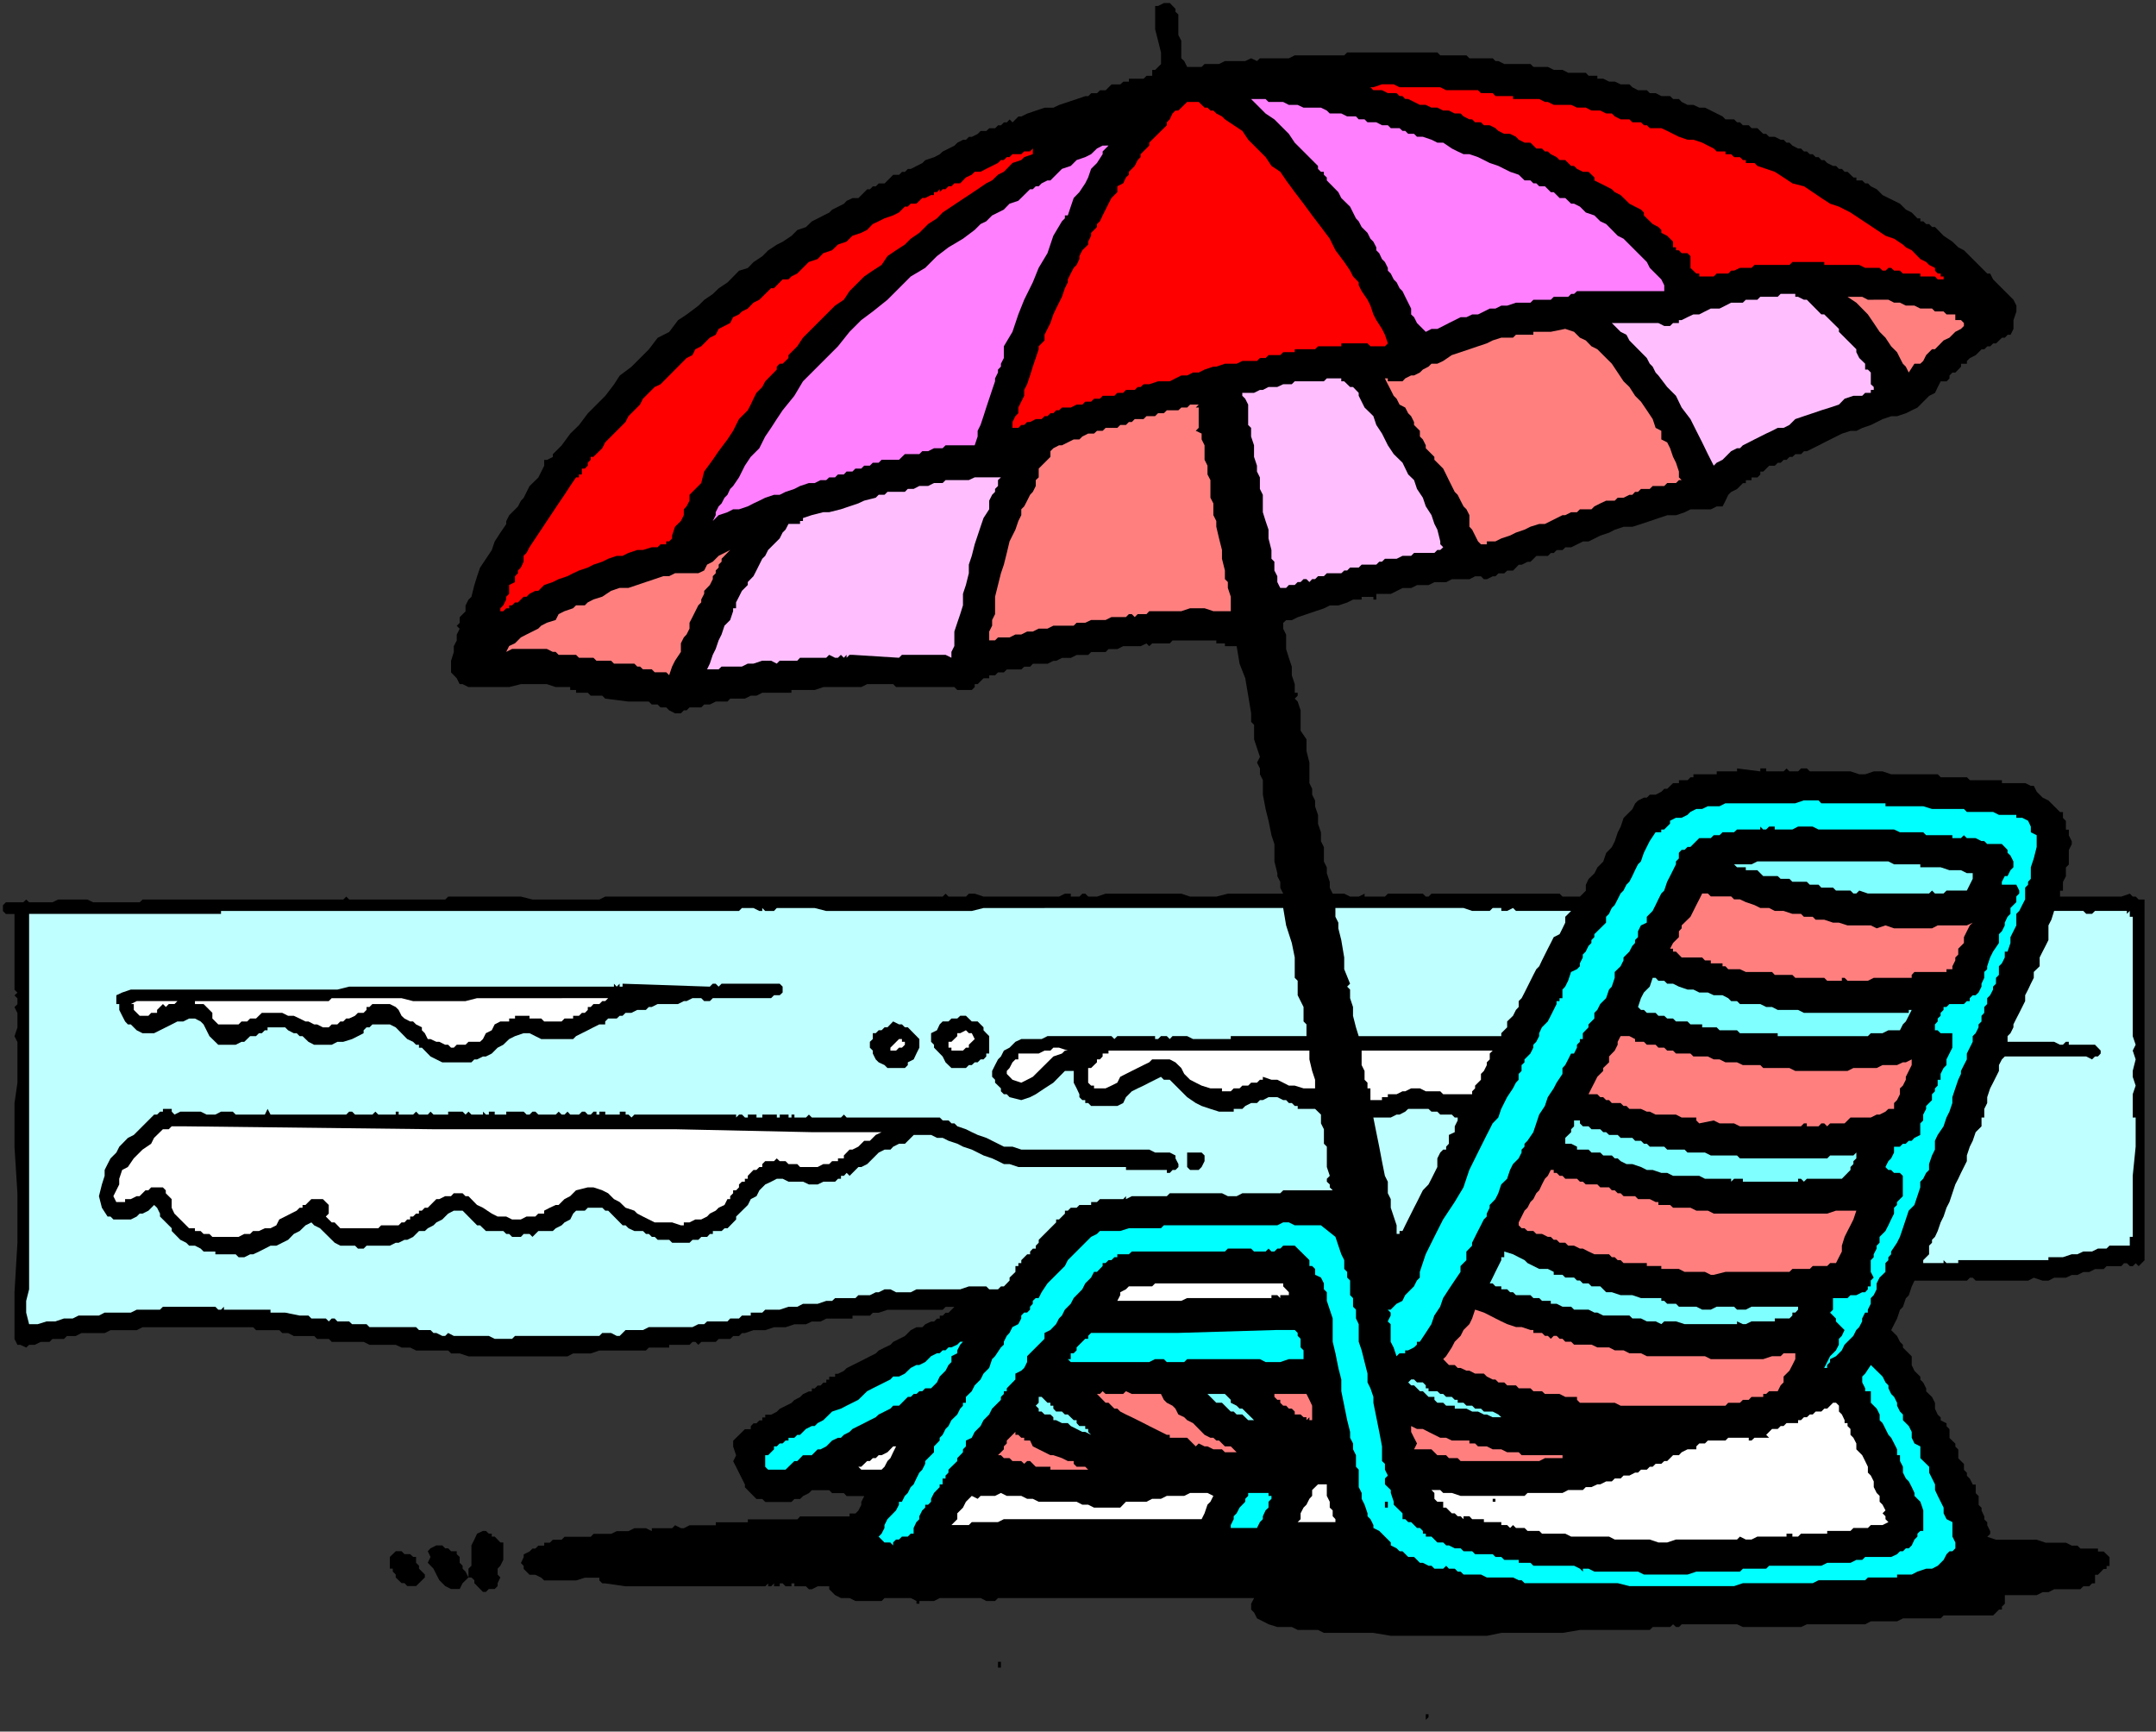 <?xml version="1.0" encoding="UTF-8" standalone="no"?>
<svg
   xmlns:ooo="http://xml.openoffice.org/svg/export"
   xmlns:dc="http://purl.org/dc/elements/1.1/"
   xmlns:cc="http://creativecommons.org/ns#"
   xmlns:rdf="http://www.w3.org/1999/02/22-rdf-syntax-ns#"
   xmlns:svg="http://www.w3.org/2000/svg"
   xmlns="http://www.w3.org/2000/svg"
   xmlns:sodipodi="http://sodipodi.sourceforge.net/DTD/sodipodi-0.dtd"
   xmlns:inkscape="http://www.inkscape.org/namespaces/inkscape"
   version="1.2"
   width="117.63mm"
   height="94.46mm"
   viewBox="0 0 11763 9446"
   preserveAspectRatio="xMidYMid"
   xml:space="preserve"
   id="svg186"
   sodipodi:docname="genbeach.svg"
   style="fill-rule:evenodd;stroke-width:28.222;stroke-linejoin:round"
   inkscape:version="0.92.5 (2060ec1f9f, 2020-04-08)"><rect x="0" y="0" width="11763" height="9446" fill="#333333" stroke="none"/><sodipodi:namedview
   pagecolor="#ffffff"
   bordercolor="#666666"
   borderopacity="1"
   objecttolerance="10"
   gridtolerance="10"
   guidetolerance="10"
   inkscape:pageopacity="0"
   inkscape:pageshadow="2"
   inkscape:window-width="664"
   inkscape:window-height="487"
   id="namedview188"
   showgrid="false"
   inkscape:zoom="0.2102413"
   inkscape:cx="222.31181"
   inkscape:cy="178.50708"
   inkscape:window-x="0"
   inkscape:window-y="0"
   inkscape:window-maximized="0"
   inkscape:current-layer="svg186" />
 <defs
   class="ClipPathGroup"
   id="defs8">
  <clipPath
   id="presentation_clip_path"
   clipPathUnits="userSpaceOnUse">
   <rect
   x="0"
   y="0"
   width="21000"
   height="29700"
   id="rect2" />
  </clipPath>
  <clipPath
   id="presentation_clip_path_shrink"
   clipPathUnits="userSpaceOnUse">
   <rect
   x="21"
   y="29"
   width="20958"
   height="29641"
   id="rect5" />
  </clipPath>
 </defs>
 <defs
   class="TextShapeIndex"
   id="defs12">
  <g
   ooo:slide="id1"
   ooo:id-list="id3"
   id="g10" />
 </defs>
 <defs
   class="EmbeddedBulletChars"
   id="defs44">
  <g
   id="bullet-char-template-57356"
   transform="matrix(4.8828125e-4,0,0,-4.8828125e-4,0,0)">
   <path
   d="M 580,1141 1163,571 580,0 -4,571 Z"
   id="path14"
   inkscape:connector-curvature="0" />
  </g>
  <g
   id="bullet-char-template-57354"
   transform="matrix(4.8828125e-4,0,0,-4.8828125e-4,0,0)">
   <path
   d="M 8,1128 H 1137 V 0 H 8 Z"
   id="path17"
   inkscape:connector-curvature="0" />
  </g>
  <g
   id="bullet-char-template-10146"
   transform="matrix(4.8828125e-4,0,0,-4.8828125e-4,0,0)">
   <path
   d="M 174,0 602,739 174,1481 1456,739 Z M 1358,739 309,1346 659,739 Z"
   id="path20"
   inkscape:connector-curvature="0" />
  </g>
  <g
   id="bullet-char-template-10132"
   transform="matrix(4.8828125e-4,0,0,-4.8828125e-4,0,0)">
   <path
   d="M 2015,739 1276,0 H 717 l 543,543 H 174 v 393 h 1086 l -543,545 h 557 z"
   id="path23"
   inkscape:connector-curvature="0" />
  </g>
  <g
   id="bullet-char-template-10007"
   transform="matrix(4.8828125e-4,0,0,-4.8828125e-4,0,0)">
   <path
   d="m 0,-2 c -7,16 -16,29 -25,39 l 381,530 c -94,256 -141,385 -141,387 0,25 13,38 40,38 9,0 21,-2 34,-5 21,4 42,12 65,25 l 27,-13 111,-251 280,301 64,-25 24,25 c 21,-10 41,-24 62,-43 C 886,937 835,863 770,784 769,783 710,716 594,584 L 774,223 c 0,-27 -21,-55 -63,-84 l 16,-20 C 717,90 699,76 672,76 641,76 570,178 457,381 L 164,-76 c -22,-34 -53,-51 -92,-51 -42,0 -63,17 -64,51 -7,9 -10,24 -10,44 0,9 1,19 2,30 z"
   id="path26"
   inkscape:connector-curvature="0" />
  </g>
  <g
   id="bullet-char-template-10004"
   transform="matrix(4.8828125e-4,0,0,-4.8828125e-4,0,0)">
   <path
   d="M 285,-33 C 182,-33 111,30 74,156 52,228 41,333 41,471 c 0,78 14,145 41,201 34,71 87,106 158,106 53,0 88,-31 106,-94 l 23,-176 c 8,-64 28,-97 59,-98 l 735,706 c 11,11 33,17 66,17 42,0 63,-15 63,-46 V 965 c 0,-36 -10,-64 -30,-84 L 442,47 C 390,-6 338,-33 285,-33 Z"
   id="path29"
   inkscape:connector-curvature="0" />
  </g>
  <g
   id="bullet-char-template-9679"
   transform="matrix(4.8828125e-4,0,0,-4.8828125e-4,0,0)">
   <path
   d="M 813,0 C 632,0 489,54 383,161 276,268 223,411 223,592 c 0,181 53,324 160,431 106,107 249,161 430,161 179,0 323,-54 432,-161 108,-107 162,-251 162,-431 0,-180 -54,-324 -162,-431 C 1136,54 992,0 813,0 Z"
   id="path32"
   inkscape:connector-curvature="0" />
  </g>
  <g
   id="bullet-char-template-8226"
   transform="matrix(4.8828125e-4,0,0,-4.8828125e-4,0,0)">
   <path
   d="m 346,457 c -73,0 -137,26 -191,78 -54,51 -81,114 -81,188 0,73 27,136 81,188 54,52 118,78 191,78 73,0 134,-26 185,-79 51,-51 77,-114 77,-187 0,-75 -25,-137 -76,-188 -50,-52 -112,-78 -186,-78 z"
   id="path35"
   inkscape:connector-curvature="0" />
  </g>
  <g
   id="bullet-char-template-8211"
   transform="matrix(4.8828125e-4,0,0,-4.8828125e-4,0,0)">
   <path
   d="M -4,459 H 1135 V 606 H -4 Z"
   id="path38"
   inkscape:connector-curvature="0" />
  </g>
  <g
   id="bullet-char-template-61548"
   transform="matrix(4.8828125e-4,0,0,-4.8828125e-4,0,0)">
   <path
   d="m 173,740 c 0,163 58,303 173,419 116,115 255,173 419,173 163,0 302,-58 418,-173 116,-116 174,-256 174,-419 0,-163 -58,-303 -174,-418 C 1067,206 928,148 765,148 601,148 462,206 346,322 231,437 173,577 173,740 Z"
   id="path41"
   inkscape:connector-curvature="0" />
  </g>
 </defs>
 <g
   id="g49"
   transform="translate(-4618,-10127)">
  <g
   id="id2"
   class="Master_Slide">
   <g
   id="bg-id2"
   class="Background" />
   <g
   id="bo-id2"
   class="BackgroundObjects" />
  </g>
 </g>
 <g
   class="SlideGroup"
   id="g184"
   transform="translate(-4618,-10127)">
  <g
   id="g182">
   <g
   id="container-id1">
    <g
   id="id1"
   class="Slide"
   clip-path="url(#presentation_clip_path)">
     <g
   class="Page"
   id="g178">
      <g
   class="Graphic"
   id="g176">
       <g
   id="id3">
        <rect
   class="BoundingBox"
   x="4618"
   y="10127"
   width="11763"
   height="9446"
   id="rect51"
   style="fill:none;stroke:none" />
        <path
   d="m 11047,10206 v 112 l 16,31 v 96 l 16,15 16,32 h 79 l 16,-16 h 79 l 32,-16 h 111 l 32,-15 32,15 16,-15 h 158 l 32,-16 h 270 l 16,-16 h 492 l 16,16 h 143 l 16,16 h 127 l 15,15 h 16 l 32,16 h 143 l 16,16 h 79 l 32,16 h 48 l 31,16 h 96 l 15,16 h 48 v 16 h 32 l 32,16 h 31 l 32,15 h 48 l 16,16 31,16 h 48 l 16,16 h 32 l 31,16 h 48 l 16,16 h 32 l 15,16 32,16 h 32 l 32,15 h 31 l 32,16 32,16 32,16 16,16 h 47 l 16,16 h 16 l 16,16 h 32 l 15,16 h 32 l 32,31 h 16 l 16,16 h 31 l 32,16 h 16 l 16,16 h 16 l 16,16 31,16 h 16 l 16,16 h 16 l 16,15 h 16 l 16,16 h 16 l 15,16 h 16 l 16,16 32,16 h 16 l 16,16 h 16 l 15,16 h 16 l 32,31 h 16 v 16 h 32 l 16,16 h 15 l 16,16 32,16 32,32 32,16 31,15 32,16 32,32 32,16 31,32 h 16 v 16 h 16 l 16,15 h 16 l 16,16 h 16 l 47,48 48,32 32,31 31,16 127,127 h 16 l 16,32 111,111 16,32 v 32 l -16,47 v 48 l -16,32 h -16 l -15,16 h -16 l -32,31 h -16 l -16,16 h -16 l -16,16 h -15 l -32,32 -32,16 -16,16 v 15 h -32 v 16 l -31,32 h -16 l -16,16 v 16 l -16,16 h -32 l -16,31 -15,32 -32,16 -64,64 -31,15 -32,16 -48,16 h -32 l -47,16 -32,16 -32,16 -47,16 -32,16 h -32 l -47,15 -32,16 -32,16 -32,16 -31,16 -32,16 -32,16 h -16 l -16,16 h -31 l -16,15 h -16 l -16,16 h -16 l -16,16 h -16 l -16,16 h -31 l -32,32 h -16 v 16 l -16,16 h -32 v 15 h -31 v 16 h -16 l -32,32 -32,16 -16,16 -15,32 -16,31 h -32 l -32,16 h -111 l -32,16 -47,16 h -48 l -48,16 -47,16 -48,16 -47,15 h -48 l -48,16 -31,16 -48,16 -32,16 -32,16 h -31 l -32,16 -32,16 h -32 l -15,15 h -32 l -16,16 h -16 l -16,16 h -63 l -32,32 h -16 l -32,16 h -16 l -31,32 h -32 l -16,15 h -32 l -16,16 h -15 l -32,16 h -16 l -16,-16 h -32 l -31,16 h -96 l -31,16 h -64 l -32,16 h -63 l -32,16 h -47 l -32,16 -32,16 h -79 v 31 h -16 v -15 h -64 v 15 h -47 l -32,16 -48,16 h -47 l -32,16 -48,16 -47,16 -48,16 -32,16 h -31 l -16,15 v 32 l 16,32 v 79 l 15,48 16,48 v 47 l 16,48 v 47 h 16 v 16 l -16,16 16,16 16,48 v 111 l 32,47 v 64 l 16,63 v 112 l 15,31 v 32 l 16,32 v 32 l 16,47 v 48 l 16,47 v 48 l 16,32 v 79 l 16,32 v 32 l 16,47 v 32 l 16,32 h 63 l 32,16 h 47 l 32,-16 v 16 h 111 l 16,-16 h 191 l 16,16 h 15 l 16,-16 h 699 l 16,16 h 95 l 32,-32 v -32 l 15,-32 32,-31 16,-32 32,-32 16,-47 31,-32 16,-32 16,-48 16,-31 16,-48 48,-48 15,-31 16,-16 32,-16 h 16 l 16,-16 h 32 l 31,-16 16,-16 h 16 l 32,-31 h 32 v -16 h 47 l 16,-16 h 16 v -16 h 127 v -16 h 111 v -16 l 127,16 v -16 h 32 v 16 h 95 l 16,-16 16,16 h 47 l 16,-16 h 32 l 16,16 h 222 l 48,16 h 32 l 47,-16 h 48 l 47,16 h 254 l 16,16 h 143 l 16,16 h 175 v 16 h 127 l 31,15 h 16 l 16,32 32,32 32,16 63,63 h 16 v 32 l 16,16 v 48 h 16 v 31 l 16,32 v 16 l -16,32 v 79 l -16,16 v 48 l -16,31 v 48 h -16 v 32 h 334 l 47,-16 16,16 h 16 l 16,16 h 32 v 1968 l -32,32 -16,-16 -16,16 h -16 l -16,-16 h -16 l -15,16 h -80 l -16,16 h -47 l -32,16 h -32 l -32,16 h -31 l -32,15 h -64 l -31,16 h -32 l -48,-16 -31,16 h -286 l -16,-16 h -16 l -16,16 h -286 l -15,32 -16,48 -16,16 -16,47 -16,16 -16,48 -16,31 -16,32 32,32 16,32 16,16 v 15 l 48,48 v 48 l 15,31 32,32 v 16 l 16,16 16,32 v 16 l 32,31 16,32 v 32 l 15,32 16,15 v 16 l 32,16 v 16 l 16,16 v 48 l 32,31 v 16 l 16,16 v 48 l 31,31 v 32 l 16,16 v 16 l 16,16 16,32 h 16 v 47 l 16,16 v 48 l 16,16 v 15 l 15,32 v 16 l 16,16 v 16 l 16,32 v 15 l -16,16 48,16 h 222 l 48,16 h 111 l 32,16 h 31 l 16,16 h 96 v 16 h 31 l 32,31 v 48 h -16 v 16 h -16 l -31,32 h -16 v 47 h -16 l -16,16 h -32 l -16,16 h -143 l -31,16 h -32 l -32,16 h -174 v 47 l -16,16 v 16 h -16 l -32,32 h -270 l -16,16 h -206 l -32,16 h -143 l -31,16 h -318 l -32,15 h -317 l -32,-15 h -302 l -15,15 h -16 l -16,-15 -16,15 h -95 l -16,16 h -381 l -95,16 h -334 l -79,16 h -524 l -95,-16 h -270 l -32,-16 h -111 l -32,-16 h -79 l -48,-15 -31,-16 -32,-16 -16,-32 -16,-16 v -32 l 16,-31 h -1397 l -16,16 h -48 l -31,-16 h -223 l -31,16 h -80 v 15 h -16 v 16 -31 l -31,-16 h -143 l -16,16 h -143 l -32,-16 h -47 l -32,-16 -32,-32 v -16 h -63 l -32,16 h -16 l -16,-16 h -63 v -16 h -16 v 16 h -32 l -16,-16 h -16 v 16 h -31 v -16 l -16,16 h -16 v -16 l -16,16 h -762 l -111,-16 h -16 l -16,-16 v -15 h -79 l -48,15 h -174 l -16,-15 -32,-16 h -32 l -32,-32 v -16 l -15,-16 15,-32 v -15 l 32,-16 16,-16 h 16 l 16,-16 h 32 v -16 h 31 l 16,-16 h 48 l 16,-16 h 143 l 15,-16 h 96 l 31,-15 h 64 l 32,-16 h 63 l 32,16 v -16 h 111 l 16,-16 32,16 h 16 l 31,-16 h 143 v -16 h 175 v -16 h 270 l 15,-16 h 270 v -16 h 32 l 16,-16 16,-31 v -16 l 16,-32 h -96 l -15,-16 h -64 l -16,-16 h -95 l -16,16 -32,16 -16,16 h -31 l -16,16 h -143 l -16,-16 h -32 l -63,-64 v -15 l -16,-32 -16,-32 -16,-32 -16,-31 16,-32 -16,-48 v -32 l 64,-63 h 32 v -16 l 15,-16 h 16 l 16,-16 h 16 v -16 h 16 v -15 h 32 l 31,-16 16,-16 32,-16 32,-16 16,-16 31,-16 16,-16 32,-15 h 16 v -16 h 16 l 16,-16 h 16 l 15,-16 h 16 v -16 h 16 v -16 h 32 v -16 h 16 l 32,-16 15,-15 32,-16 32,-16 32,-16 31,-16 32,-16 16,-16 32,-16 32,-15 15,-16 32,-16 32,-16 32,-32 31,-16 h 32 l 16,-16 32,-15 h 16 l 16,-16 h 15 v -16 h 16 l 16,-16 h 16 l 32,-32 h -48 l -16,16 h -301 l -48,16 h -32 l -16,16 h -95 v 16 h -143 l -31,16 h -48 l -32,15 h -63 l -48,16 h -63 l -48,16 h -64 l -47,16 h -16 l -16,16 h -32 l -16,16 h -63 l -16,16 h -79 l -16,16 -16,-16 h -16 l -16,16 h -111 v 15 h -111 l -16,16 h -254 l -47,16 h -96 l -31,16 h -540 l -48,-16 h -47 l -16,-16 h -175 l -32,-16 h -47 l -32,-15 h -143 l -32,-16 h -174 l -16,-16 h -64 l -16,-16 h -111 l -31,-16 h -32 l -16,-16 h -127 l -16,-16 h -603 l -32,16 h -143 l -32,16 h -127 l -31,16 h -48 l -16,16 h -63 l -16,16 h -48 l -32,16 h -31 l -16,15 -32,-15 h -16 l -16,-32 v -254 l 16,-270 v -270 l -16,-254 v -238 l 16,-111 v -223 l -16,-31 16,-48 v -79 l -16,-32 16,-16 v -32 l -16,-16 16,-15 -16,-16 v -413 h -47 l -16,-16 v -32 l 16,-16 h 95 l 16,-15 16,15 h 127 l 31,-15 h 159 l 32,15 h 254 l 16,-15 h 1095 l 16,-16 16,16 h 524 l 16,-16 h 397 l 63,16 h 365 l 32,-16 h 1841 l 16,-16 16,16 h 95 l 16,-16 h 32 l 48,16 h 412 l 32,-16 h 32 v 16 h 47 l 16,-16 h 16 l 16,16 h 48 l 47,-16 h 413 l 48,16 h 143 l 63,-16 h 302 l -16,-32 v -32 l -16,-31 v -16 l -16,-64 v -95 l -16,-48 -16,-79 -16,-64 -15,-79 v -79 l -16,-32 v -32 l -16,-32 16,-31 -16,-48 -16,-48 v -79 l -16,-16 v -47 l -16,-96 -16,-95 -31,-79 -16,-96 h -64 v -15 h -47 v -16 h -239 l -15,16 h -96 l -16,15 -15,-15 -32,15 h -95 l -32,16 h -48 l -16,16 h -79 l -16,16 h -63 l -32,16 h -48 l -32,16 h -15 l -32,16 h -80 l -15,16 h -32 l -16,15 h -79 l -16,16 h -32 l -16,16 h -32 v 16 h -31 l -32,32 h -16 v 16 l -16,16 h -79 l -16,-16 h -318 l -16,-16 h -142 l -32,16 h -207 l -47,16 h -127 v 15 h -159 l -32,16 h -31 l -32,16 h -80 l -15,16 h -64 l -32,16 h -31 l -16,16 h -64 l -16,16 h -15 l -16,16 h -32 l -32,-16 -16,-16 h -31 l -16,-16 h -32 l -16,-16 h -111 l -127,-16 -16,-16 h -63 l -16,-16 h -64 v -15 h -32 v -16 h -79 l -48,-16 h -142 l -64,16 h -222 l -32,-16 h -16 l -16,-32 -31,-32 v -63 l 15,-48 v -32 l 16,-31 v -32 l 16,-32 -16,-16 16,-16 v -31 l 32,-32 v -32 l 16,-32 16,-15 16,-64 15,-48 16,-47 32,-48 32,-48 16,-47 31,-48 32,-47 v -16 l 16,-32 48,-48 16,-31 15,-16 16,-32 16,-32 48,-47 16,-32 16,-32 v -32 h 15 l 32,-16 v -15 l 48,-48 47,-64 48,-47 48,-64 95,-95 48,-63 31,-48 64,-48 95,-95 48,-63 63,-32 48,-64 47,-31 64,-48 32,-32 47,-32 32,-31 48,-32 63,-64 48,-15 31,-32 48,-32 32,-32 47,-31 32,-16 48,-32 32,-32 47,-16 32,-31 32,-16 31,-16 32,-16 16,-16 32,-16 32,-16 15,-16 32,-15 h 32 l 48,-48 h 15 l 16,-16 h 16 l 16,-16 h 32 l 47,-47 h 32 l 16,-16 h 16 l 16,-16 h 16 l 31,-16 32,-16 16,-16 48,-16 31,-16 16,-15 32,-16 32,-16 16,-16 31,-16 h 16 l 16,-16 h 16 l 32,-16 16,-16 h 31 l 16,-15 h 32 l 16,-16 h 16 l 16,-16 h 16 l 15,-16 16,16 32,-32 h 16 l 32,-16 47,-16 48,-16 h 48 l 31,-15 48,-16 48,-16 47,-16 h 16 l 16,-16 h 32 l 16,-16 h 31 l 32,-32 h 48 l 16,-15 h 31 v -16 h 80 l 16,-16 h 31 v -32 h 16 l 32,-32 v -63 l -16,-64 -16,-63 v -127 h 16 l 32,-16 h 32 l 31,32 v 16 z"
   id="path53"
   inkscape:connector-curvature="0"
   style="fill:#000000;stroke:none" />
        <path
   d="m 12603,10619 h 79 l 16,16 h 64 l 15,16 h 96 v 16 h 143 l 31,16 h 16 l 32,16 h 95 l 32,15 h 48 l 31,16 h 48 l 32,16 h 31 l 16,16 32,16 h 48 l 16,16 h 47 l 16,16 h 16 l 16,16 h 63 l 32,15 32,16 32,16 47,16 h 32 l 48,16 31,16 32,16 16,16 h 48 v 15 h 31 l 16,16 h 32 l 16,16 h 16 v 16 h 47 l 16,16 48,16 47,16 48,31 48,32 63,16 48,32 47,32 48,31 48,16 63,32 48,32 47,31 48,32 48,32 47,16 48,32 16,15 32,16 47,48 32,16 16,16 32,16 v 15 l 15,16 h 16 v 16 h 16 v 16 h 16 -48 l -15,-16 h -80 v -16 h -95 l -16,-16 h -32 l -16,-15 h -15 l -16,15 h -16 l -16,-15 h -79 l -32,-16 h -191 v -16 h -174 l -16,16 h -191 l -16,16 h -63 l -32,15 h -16 l -16,16 h -63 l -16,16 h -79 v -16 h -16 l -32,-31 v -64 l -16,-16 h -32 l -15,-16 h -16 v -16 h -16 v -31 l -32,-32 -32,-16 v -16 l -16,-16 -31,-16 -48,-47 v -16 l -16,-16 -32,-16 -31,-16 -48,-47 -32,-16 -16,-16 -31,-16 -32,-16 -32,-16 v -16 l -32,-31 h -31 l -32,-16 -16,-16 h -16 l -32,-32 h -31 l -16,-16 -32,-16 -16,-15 h -16 l -16,-16 h -31 l -32,-32 h -32 l -32,-16 -15,-16 -32,-16 h -32 l -32,-16 -16,-15 -31,-16 h -32 l -16,-16 h -32 l -16,-16 h -15 l -32,-16 -16,-16 h -32 l -32,-16 h -31 l -32,-16 h -32 l -31,-15 h -32 l -32,-16 -32,-16 h -16 l -15,-16 h -16 l -16,-16 h -48 l -32,-16 h -47 l -16,-16 h -16 32 l 47,-16 h 64 l 32,16 h 222 l 32,16 z"
   id="path55"
   inkscape:connector-curvature="0"
   style="fill:#ff0000;stroke:none" />
        <path
   d="m 11857,10730 16,16 h 63 l 32,16 h 48 l 15,16 h 32 l 16,16 h 48 l 31,16 h 32 l 16,16 h 48 l 16,15 h 15 l 16,16 h 32 l 16,16 h 32 l 47,16 32,16 h 32 l 47,32 32,16 32,15 h 32 l 47,16 32,16 32,16 47,16 32,16 32,16 47,16 32,31 h 32 l 16,16 h 16 l 16,16 h 31 l 32,32 h 16 l 32,32 h 31 l 32,31 h 16 l 32,16 32,32 47,16 32,32 32,15 63,64 32,16 127,127 16,32 63,63 16,32 v 32 h -476 l -16,15 h -16 l -16,16 h -79 l -16,16 h -95 l -16,16 h -79 l -48,16 h -32 l -32,16 h -31 l -32,16 -32,16 h -32 l -31,15 h -32 l -32,16 -32,16 -31,16 -32,16 h -32 l -31,16 -48,-48 -16,-32 -16,-15 v -32 l -16,-32 -16,-32 -15,-31 -16,-16 -16,-32 -16,-16 -16,-32 -16,-16 v -15 l -16,-32 -16,-16 -15,-32 -16,-16 v -16 l -16,-31 -16,-16 -16,-32 -32,-32 -16,-31 -15,-16 -16,-32 -16,-32 -48,-47 -16,-32 -63,-64 v -16 l -16,-15 v -16 h -16 l -16,-16 v -16 l -127,-127 -32,-48 -79,-79 -48,-32 -79,-79 h 79 l 16,16 h 80 l 31,16 h 48 l 32,15 h 95 z"
   id="path57"
   inkscape:connector-curvature="0"
   style="fill:#ff7fff;stroke:none" />
        <path
   d="m 11635,11111 47,64 48,63 47,64 48,63 48,64 31,63 48,64 32,47 16,32 31,32 v 16 l 16,32 32,47 16,32 16,48 16,31 31,48 16,32 16,47 -16,16 h -79 l -16,-16 h -143 v 16 h -127 l -16,16 h -111 v 16 h -63 l -16,16 h -64 l -16,16 h -31 l -16,16 h -80 l -31,15 h -64 l -47,16 h -16 l -48,16 -32,16 h -31 l -32,16 h -32 l -32,16 -31,16 h -64 l -48,16 h -31 l -16,15 h -16 l -16,16 h -48 l -15,16 h -32 l -16,16 h -64 l -15,16 h -32 l -16,16 h -32 l -16,16 h -31 l -32,16 h -48 l -16,15 h -16 l -15,16 h -16 l -16,16 h -16 l -16,16 h -32 l -31,16 h -16 l -16,16 h -16 l -16,16 h -32 v -32 l 16,-32 16,-16 v -31 l 16,-32 16,-32 v -32 l 16,-31 16,-48 15,-48 16,-47 16,-48 v -16 l 32,-32 v -31 l 16,-32 16,-32 16,-47 15,-32 16,-32 16,-32 16,-47 16,-32 v -16 l 16,-32 16,-31 16,-16 15,-32 v -16 l 16,-32 32,-31 v -16 l 16,-32 v -16 l 32,-32 v -16 l 16,-15 15,-32 16,-32 16,-32 16,-31 32,-32 v -32 l 32,-16 15,-32 16,-15 v -16 l 32,-32 16,-32 16,-16 v -16 l 47,-47 v -16 l 96,-95 v -16 l 16,-16 15,-32 16,-16 h 16 l 48,-47 h 63 l 32,31 h 16 l 16,16 h 16 l 16,16 31,16 16,16 48,32 47,31 32,48 95,95 32,48 48,32 z"
   id="path59"
   inkscape:connector-curvature="0"
   style="fill:#ff0000;stroke:none" />
        <path
   d="m 10666,10921 -32,32 v 15 l -31,48 -32,32 -16,47 -16,32 -32,48 -31,32 -16,47 -16,48 h -16 v 16 l -16,16 -47,79 -32,95 -48,80 -32,79 -47,95 -32,80 -32,95 -47,79 v 64 l -16,31 v 16 l -16,16 v 16 l -16,32 v 16 l -16,47 -16,48 -16,48 -15,47 -16,48 -16,32 v 31 l -16,48 h -159 l -16,16 h -47 l -32,16 h -32 l -16,16 h -79 l -32,31 h -95 l -16,16 h -32 l -16,16 h -31 l -16,16 h -32 l -16,16 h -32 l -15,16 h -32 l -16,16 h -32 l -16,15 h -31 l -32,16 h -32 l -48,16 -31,16 -48,16 -32,16 h -31 l -48,16 -32,16 -32,15 -31,16 -48,16 h -32 l -31,16 -48,16 -32,32 16,-32 v -16 l 16,-32 16,-16 16,-31 16,-16 15,-32 16,-16 32,-47 32,-64 32,-48 47,-47 32,-64 32,-47 31,-48 32,-48 64,-79 47,-79 191,-191 63,-79 64,-64 63,-47 80,-64 127,-127 79,-47 64,-64 63,-48 79,-47 64,-48 32,-32 31,-15 32,-32 32,-16 32,-16 31,-32 48,-16 64,-63 h 15 l 16,-16 h 16 l 16,-16 32,-16 h 16 l 63,-63 48,-16 32,-32 47,-16 32,-16 32,-31 31,-16 z"
   id="path61"
   inkscape:connector-curvature="0"
   style="fill:#ff7fff;stroke:none" />
        <path
   d="m 10253,10968 -47,16 -16,16 -48,16 -47,48 -32,16 -32,31 -32,16 -47,32 -48,32 -47,31 -48,32 -48,32 -31,32 -48,31 -48,48 -47,32 -32,32 -48,31 -47,32 -32,48 -48,31 -47,32 -80,80 -31,47 -48,32 -175,175 -31,47 -48,48 v 16 l -32,31 h -16 l -16,16 v 16 l -63,64 -16,31 -32,32 -16,32 -15,32 -16,31 -48,48 -32,64 -31,47 -48,64 -32,47 -47,64 -16,63 -64,64 v 32 l -16,31 -15,16 v 32 l -16,32 -32,31 -16,48 v 16 l -16,16 h -16 v 16 h -31 l -16,16 h -32 l -48,15 h -31 l -48,16 -32,16 h -32 l -47,16 -32,16 -48,16 -31,16 -48,16 -32,15 -31,16 -48,16 -32,16 -47,16 -32,32 h -16 l -32,16 -16,16 h -16 l -31,31 h -16 l -16,16 h -16 v 16 h -16 l -16,16 h -16 v -16 l 16,-16 16,-32 v -15 l 16,-16 v -48 l 32,-16 v -32 l 16,-16 v -15 l 16,-16 15,-32 v -32 l 16,-16 16,-31 32,-48 32,-48 31,-47 32,-48 32,-48 32,-47 31,-48 32,-47 h 16 v -16 h 16 v -32 h 16 l 16,-16 v -16 l 16,-16 v -16 h 15 l 48,-47 16,-32 111,-111 16,-32 63,-63 16,-32 64,-64 32,-15 142,-143 32,-16 16,-32 32,-16 47,-47 32,-16 16,-32 32,-16 31,-16 16,-32 32,-15 16,-16 32,-16 31,-32 32,-16 64,-63 h 16 l 47,-48 h 32 l 16,-16 32,-16 63,-63 48,-16 31,-32 48,-16 32,-31 47,-16 32,-32 48,-16 32,-16 31,-32 32,-15 32,-16 47,-16 32,-16 32,-32 h 16 l 16,-16 h 31 l 32,-31 h 16 l 32,-16 h 16 v -16 h 16 l 15,-16 v 16 l 16,-16 h 16 l 16,-16 h 16 l 16,-16 h 32 l 31,-32 32,-15 16,-16 h 32 l 31,-16 32,-16 32,-16 16,-16 h 16 l 16,-16 h 15 l 16,-16 h 48 l 16,-15 h 32 l 15,-16 z"
   id="path63"
   inkscape:connector-curvature="0"
   style="fill:#ff0000;stroke:none" />
        <path
   d="m 14428,11746 32,16 h 16 l 79,80 h 16 l 80,79 v 16 l 95,95 v 16 l 16,32 32,31 v 32 h 15 l 16,16 v 64 l 16,15 v 16 h -16 v 16 h -31 l -16,16 h -48 l -48,16 -31,32 -48,16 -48,15 -47,16 -48,16 -47,16 -32,32 -32,16 h -32 l -31,16 -32,15 -32,16 -32,16 -31,16 -32,16 -16,16 h -16 l -32,16 -47,47 -32,16 -16,16 -32,-63 -31,-64 -32,-63 -32,-64 -48,-63 -31,-64 -48,-48 -48,-63 -15,-16 -16,-32 -16,-16 -16,-31 -95,-96 -16,-31 -32,-16 -48,-48 h 254 l 32,16 h 32 l 16,-16 h 32 v -16 h 15 l 32,-16 32,-15 h 32 l 31,-16 32,-16 h 48 l 32,-16 31,-16 h 64 l 16,-16 h 63 l 16,-16 h 95 l 16,-16 h 80 v 16 z"
   id="path65"
   inkscape:connector-curvature="0"
   style="fill:#ffbfff;stroke:none" />
        <path
   d="m 14889,11762 h 32 l 31,16 h 32 l 32,16 h 47 l 32,16 h 64 l 16,16 h 47 l 16,16 h 48 v 31 h 31 l 16,16 v 16 l -16,16 -31,16 -32,32 -32,15 -47,48 h -16 l -32,32 -16,32 -16,15 h -32 l -31,48 -16,-32 -16,-16 -16,-31 -16,-32 -32,-32 -31,-47 -32,-32 -32,-48 -32,-47 -63,-64 -48,-32 h 80 l 31,16 z"
   id="path67"
   inkscape:connector-curvature="0"
   style="fill:#ff7f7f;stroke:none" />
        <path
   d="m 13412,12111 32,48 32,48 32,31 31,48 32,32 32,47 32,48 16,48 31,16 v 47 l 32,16 16,32 16,47 16,32 16,48 v 32 l 15,15 h -15 l -16,16 h -48 l -16,16 h -63 l -16,16 h -48 l -16,16 h -16 l -15,16 h -16 l -32,16 h -32 l -16,16 h -47 l -32,15 -32,16 -16,16 h -63 l -16,16 h -32 l -32,16 h -15 l -32,16 -32,16 -32,16 h -31 l -48,15 -32,16 -47,16 -32,16 -48,16 -32,16 h -47 v 16 h -32 l -16,-16 -16,-32 -16,-32 -15,-16 v -63 l -16,-32 -16,-16 -16,-31 -16,-32 -16,-16 -16,-32 -16,-32 -15,-31 -16,-32 -48,-48 v -16 l -47,-47 v -16 l -16,-32 -16,-16 v -31 l -32,-32 v -16 l -16,-32 -16,-16 -16,-31 -31,-16 -16,-32 -16,-16 -16,-32 -16,-31 -16,-32 h 16 v 16 h 80 l 15,-16 32,-16 h 16 l 32,-16 16,-16 31,-16 16,-16 h 32 l 32,-15 47,-32 48,-16 48,-16 47,-16 48,-16 32,-16 47,-15 h 64 l 16,-16 h 95 v -16 h 95 l 79,-16 48,16 32,32 32,15 31,32 32,16 z"
   id="path69"
   inkscape:connector-curvature="0"
   style="fill:#ff7f7f;stroke:none" />
        <path
   d="m 12031,12286 32,64 48,47 16,48 31,47 32,64 32,48 48,47 31,64 32,31 16,48 32,48 16,47 31,48 16,48 16,31 16,64 v 16 l 16,16 -16,15 h -16 l -16,16 h -111 l -16,16 h -47 l -32,16 h -64 l -16,16 h -15 l -16,16 h -80 l -16,16 h -47 l -16,16 h -16 l -16,15 h -79 l -16,16 h -32 l -16,16 h -16 l -15,16 -16,-16 h -16 l -16,16 h -16 l -16,16 h -32 l -15,16 h -32 l -16,-32 v -32 l -16,-31 v -48 l -16,-16 v -48 l -16,-63 v -48 l -16,-47 -15,-48 v -95 l -16,-32 v -63 l -16,-32 v -32 l -16,-48 v -63 l -16,-48 v -47 l -16,-16 v -111 l -16,-32 -16,-16 v -16 h 64 l 32,-16 h 16 l 31,-16 h 48 l 32,-15 h 47 l 16,-16 h 159 l 16,-16 h 79 v 16 h 16 l 32,31 h 16 l 31,32 z"
   id="path71"
   inkscape:connector-curvature="0"
   style="fill:#ffbfff;stroke:none" />
        <path
   d="m 11158,12365 v 96 l -16,16 32,15 v 32 l 16,32 v 79 l 16,32 v 48 l 16,31 v 96 l 16,31 v 64 l 16,32 v 31 l 15,64 16,63 v 48 l 16,64 v 47 l 16,16 v 32 l 16,48 v 79 h -95 l -48,-16 h -79 l -48,16 h -175 l -15,16 h -48 l -16,16 -16,-16 h -16 l -16,16 h -79 l -32,16 h -79 l -32,15 h -47 l -16,16 h -111 l -32,16 h -48 l -32,16 h -31 l -32,16 h -32 l -32,16 h -63 l -16,16 h -32 v -48 l 16,-32 v -31 l 16,-32 v -95 l 16,-64 16,-64 16,-47 16,-64 15,-63 32,-64 16,-47 16,-32 v -32 l 16,-16 16,-31 16,-32 15,-16 16,-32 v -32 l 16,-15 v -48 l 64,-64 v -31 l 16,-16 31,-16 h 16 l 32,-16 32,-16 h 31 l 16,-16 32,-16 h 32 l 16,-15 h 31 l 16,-16 h 64 l 16,-16 h 31 l 16,-16 h 16 l 16,-16 h 48 l 16,-16 h 47 l 16,-16 h 32 l 16,-16 h 63 l 16,-15 h 32 l 16,-16 h 47 l -16,16 h 16 z"
   id="path73"
   inkscape:connector-curvature="0"
   style="fill:#ff7f7f;stroke:none" />
        <path
   d="m 10079,12731 -16,15 v 32 l -16,16 v 16 l -16,16 -16,32 v 47 l -31,48 -16,47 -16,48 -16,48 -16,63 -16,48 v 47 l -16,64 -16,48 v 63 l -15,48 -16,47 -16,48 v 79 l -16,32 v 32 l -32,-16 h -238 l -16,16 -254,-16 h -16 l -16,16 v -16 l -15,16 -16,-16 -16,16 h -16 l -32,-16 -16,16 h -143 l -15,16 h -96 l -16,16 -31,-16 h -48 l -48,16 h -31 l -32,16 h -111 l -16,15 h -63 l 15,-31 16,-48 16,-32 16,-47 16,-32 16,-48 31,-31 16,-48 v -16 h 16 v -32 l 16,-31 16,-32 32,-32 v -16 l 31,-32 16,-31 16,-32 16,-32 16,-16 16,-32 63,-63 16,-32 16,-16 16,-31 h 63 v -16 h 16 v -16 l 48,-16 63,-16 h 32 l 64,-16 47,-16 48,-16 32,-15 63,-16 16,-16 h 32 l 16,-16 h 95 l 16,-16 h 32 l 31,-16 h 48 l 32,-16 h 47 l 16,-16 h 127 l 32,-15 z"
   id="path75"
   inkscape:connector-curvature="0"
   style="fill:#ffbfff;stroke:none" />
        <path
   d="m 8602,13127 -47,48 v 16 l -16,16 v 16 l -16,16 v 15 l -16,16 v 16 l -16,32 -31,32 v 16 l -16,31 v 16 l -16,16 -16,32 -16,32 -16,31 v 32 l -16,32 -15,16 -16,32 v 47 l -32,48 -16,32 -16,47 -16,-16 h -63 l -16,-16 h -48 l -16,-15 h -15 l -16,-16 h -111 l -16,-16 h -80 l -16,-16 h -79 l -16,-16 h -95 l -16,-16 h -16 l -32,-16 h -190 l -32,16 16,-32 32,-15 32,-32 31,-16 32,-16 32,-16 16,-16 31,-16 48,-15 16,-32 32,-16 47,-16 16,-16 h 48 l 16,-16 31,-16 48,-15 48,-32 47,-16 h 48 l 48,-16 47,-16 48,-16 47,-16 h 32 l 32,-16 h 127 l 32,-15 16,-32 31,-16 32,-32 32,-16 z"
   id="path77"
   inkscape:connector-curvature="0"
   style="fill:#ff7f7f;stroke:none" />
        <path
   d="m 14905,14509 v 16 h 206 l 48,15 h 174 l 16,16 h 143 l 32,16 h 95 v 16 h 32 l 32,16 15,32 v 31 l 32,16 v 64 l -16,63 -16,48 v 63 l -15,16 v 16 l -16,16 v 64 l -16,31 -16,32 -16,16 v 63 l -16,32 -16,32 v 32 l -16,47 h -15 v 32 l -16,32 -16,16 v 47 l -16,16 v 32 l -16,16 v 16 l -16,31 -16,16 v 32 l -16,16 v 32 l -15,16 v 31 l -16,16 v 16 l -16,32 -16,16 v 31 l -16,32 -16,32 v 32 l -16,31 -16,32 v 16 l -15,32 -16,47 -16,48 v 32 l -16,47 -16,32 -16,48 -32,47 -15,32 v 48 l -16,32 -16,47 v 32 l -16,16 -16,32 -16,16 v 31 l -16,48 -16,48 -31,31 -16,48 -16,48 -16,47 -16,32 -32,48 v 15 l -15,16 v 16 l -16,16 v 48 l -32,31 -16,32 v 32 l -16,32 -16,16 v 31 l -16,32 v 16 h -15 l -16,32 v 16 l -16,31 -16,16 -16,32 -48,48 -15,31 -32,32 -32,16 v 16 l -16,16 v 16 h -16 l 16,-32 16,-32 32,-32 16,-31 v -32 l 16,-16 15,-32 -47,-47 v -16 l -32,-32 16,-16 v -63 h 79 l 16,-16 h 32 l 32,-16 h 16 l 15,-16 v -16 h 16 v -32 l 16,-16 -16,-31 v -64 l 16,-16 v -16 l 16,-31 v -16 l 16,-16 v -32 l 32,-32 16,-31 15,-32 16,-32 v -32 l 16,-15 v -16 l 32,-32 v -111 l -16,-16 h -32 l -16,-16 h -15 l -16,-16 16,-32 15,-15 16,-32 v -32 h 32 l 16,-16 h 16 l 16,-16 h 16 l 15,-16 32,-16 v -63 l 16,-16 v -32 l 16,-31 v -16 l 32,-32 v -32 l 16,-16 v -16 l 15,-15 v -32 h 16 v -32 l 16,-32 16,-16 v -31 l 16,-32 16,-32 v -79 h -64 l -16,-16 h -15 v -32 l 15,-16 v -16 l 16,-15 v -16 l 16,-16 v -16 h 16 l 16,-16 h 79 l 16,-16 h 16 v -16 l 16,-16 h 16 l 16,-15 16,-32 v -16 l 15,-32 v -32 l 16,-15 v -16 l 16,-48 16,-32 32,-47 v -48 l 16,-16 16,-32 v -15 l 15,-32 16,-16 v -32 l 32,-32 v -31 l 16,-16 v -16 l -16,-32 h -79 v -16 l 16,-31 h 15 l 16,-32 16,-16 v -32 l -16,-32 -16,-15 v -16 l -31,-32 h -80 l -16,-16 h -15 l -32,-16 h -48 l -16,-16 -16,16 h -47 v -16 h -143 l -16,-16 h -127 l -32,-15 h -412 l -32,-16 h -80 l -31,16 h -96 v -16 h -31 l -16,16 h -16 l -16,-16 v 16 h -127 l -16,15 h -63 l -16,16 h -32 l -16,16 h -63 l -48,48 h -16 l -16,16 h -16 l -15,16 v 31 l -16,16 v 16 l -16,32 -16,32 -16,31 -16,48 -16,16 -16,32 -15,31 -16,32 -32,32 v 32 l -32,15 -16,32 v 32 l -16,16 v 16 l -15,16 -16,31 -32,32 v 16 l -16,32 -32,31 v 32 l -16,48 -15,16 -16,47 -32,32 -16,32 -16,16 v 31 l -32,32 v 16 l -31,32 v 32 h -16 v 15 l -16,16 v 16 l -16,32 h -16 l -16,32 -16,31 -15,16 v 32 l -32,48 -16,31 -32,48 -16,48 -31,47 -16,48 -16,48 -32,47 -16,16 v 16 l -16,16 v 16 l -16,32 -31,31 -16,32 -16,48 -32,31 -16,48 -16,32 -31,32 v 15 l -16,32 v 16 l -16,16 -16,32 -16,31 -16,32 -16,32 v 16 l -31,32 v 47 l -32,32 v 32 l -32,47 -32,48 -31,48 -16,47 -32,48 -16,47 -31,48 -32,48 h -16 v 16 l -16,15 -32,16 h -16 v 16 h -31 l -16,16 -16,-48 -16,-31 v -96 l -16,-15 16,-32 v -16 l -16,-16 h 16 l 32,-32 32,-16 15,-31 48,-48 16,-32 16,-16 v -31 l 32,-96 47,-95 48,-95 63,-95 48,-80 32,-95 47,-95 48,-96 16,-31 16,-32 31,-32 16,-47 16,-32 16,-32 32,-48 16,-31 15,-16 v -32 l 16,-16 v -32 l 16,-15 v -16 l 32,-32 16,-32 v -16 l 16,-16 16,-31 v -16 l 15,-32 32,-32 16,-31 16,-32 16,-32 v -16 h 16 v -16 h 16 v -47 l 15,-16 16,-32 16,-48 32,-15 16,-16 v -16 l 16,-32 v -16 l 16,-16 15,-31 16,-16 v -16 l 16,-16 v -16 l 64,-63 v -32 l 16,-16 15,-32 16,-16 16,-31 16,-32 16,-16 16,-32 16,-16 16,-31 15,-32 16,-32 16,-16 16,-47 16,-32 16,-32 32,-48 h 31 v -15 h 16 l 32,-32 v -16 l 32,-16 h 31 l 32,-16 16,-16 32,-16 h 32 l 31,-15 h 64 l 32,-16 h 381 l 47,-16 h 80 l 15,16 z"
   id="path79"
   inkscape:connector-curvature="0"
   style="fill:#00ffff;stroke:none" />
        <path
   d="m 14952,14842 h 143 v 16 h 111 l 48,16 h 63 l 32,16 h 32 v 31 l -16,32 -16,32 h -111 l -16,16 h -47 l -16,-16 -16,16 h -334 l -47,-16 -16,16 h -16 l -16,-16 h -79 l -16,-16 h -64 l -15,-16 h -48 l -16,-16 h -79 l -16,-16 h -48 l -16,-15 h -79 l -32,-32 h -63 v -16 h -48 l -16,-16 h 95 l 32,-16 h 715 z"
   id="path81"
   inkscape:connector-curvature="0"
   style="fill:#7fffff;stroke:none" />
        <path
   d="m 14111,15033 32,15 47,16 32,16 h 48 l 31,16 h 48 l 48,16 h 47 l 16,16 h 48 l 16,16 h 47 l 48,16 h 32 l 47,15 h 127 l 32,16 48,-16 47,16 h 207 l 31,-16 h 159 l 32,-15 -16,15 -16,32 -16,32 v 32 l -31,31 v 32 l -16,16 v 16 l -16,32 v 16 h -32 v 15 h -175 l -15,16 v 16 h -207 l -32,16 h -111 l -16,-16 h -15 v 16 h -80 l -16,-16 h -158 l -16,-16 h -96 l -15,-16 h -143 l -32,-15 h -64 l -15,-16 h -16 v -16 h -64 v -16 h -32 l -15,-16 h -112 l -31,-32 h -16 v -16 h -16 l 16,-31 32,-32 v -32 l 15,-16 v -16 l 48,-47 16,-32 16,-32 16,-31 16,-32 h 31 l 16,16 h 111 l 16,16 z"
   id="path83"
   inkscape:connector-curvature="0"
   style="fill:#ff7f7f;stroke:none" />
        <path
   d="m 10666,15080 h 953 l 16,95 31,96 16,79 v 111 l 16,16 v 79 l 16,32 16,32 v 79 l 16,16 v 64 h -413 v 16 h -206 l -32,-16 h -80 l -15,16 -16,-16 h -32 l -16,16 h -16 v -16 h -206 l -16,16 -16,-16 h -349 l -32,16 h -111 l -32,15 -32,32 -31,16 -16,32 -16,16 -16,31 -16,32 v 32 l 16,16 v 16 l 32,31 v 16 l 16,16 h 16 l 15,16 64,16 48,-16 31,-16 48,-32 48,-31 63,-64 h 48 v 64 l 16,31 15,32 v 16 l 16,16 h 16 v 16 h 16 l 16,16 h 143 l 32,-16 15,-32 32,-32 32,-16 32,-15 31,-16 32,-16 32,-16 16,16 h 32 l 95,95 47,32 32,16 48,16 47,15 h 80 v -15 h 47 l 16,-16 32,-16 h 32 l 16,-16 h 16 l 31,-16 h 48 l 32,16 h 16 l 15,16 h 16 l 16,16 h 16 v 16 h 95 l 32,31 v 48 l 16,32 v 79 l 16,16 v 111 l 16,48 -16,16 v 16 l 16,15 v 16 l 16,16 h -270 l -16,16 h -207 l -31,16 h -48 l -32,-16 h -285 l -16,16 h -191 l -32,16 v -16 l -15,16 h -127 l -16,16 h -32 v 16 h -64 l -15,15 h -32 l -16,16 h -16 v 16 l -32,32 h -16 v 16 l -95,95 v 16 l -16,16 v 16 h -16 l -15,16 v 15 h -16 l -32,32 v 16 h -16 v 16 h -16 v 32 l -32,31 v 16 l -31,32 h -16 l -16,16 h -48 l -16,-16 h -95 l -47,16 h -239 l -31,16 h -80 l -31,-16 h -32 l -32,16 h -16 l -32,16 h -63 l -16,16 h -111 l -16,15 h -32 l -47,16 h -80 l -31,16 h -48 l -48,16 h -79 l -16,16 h -63 v 16 h -48 l -16,16 h -48 l -15,16 h -111 l -16,15 h -32 l -32,16 h -238 l -32,16 h -95 l -32,32 h -16 l -31,-16 h -48 l -16,16 h -460 l -16,16 h -95 l -32,-16 h -191 l -31,-16 -16,16 h -16 l -32,-16 h -16 l -16,-16 h -63 l -16,-16 h -254 l -16,-16 h -79 l -16,-15 h -64 l -15,-16 h -16 l -16,16 -16,-16 h -79 l -16,-16 h -48 l -79,-16 h -80 v -16 h -254 v -16 l -16,16 h -15 l -16,-16 h -286 l -16,16 h -127 l -32,16 h -143 l -31,16 h -111 l -32,16 h -48 l -47,16 h -48 l -48,15 h -47 l -16,-63 v -64 l 16,-63 v -2048 h 1047 v -16 h 2826 l 16,-16 h 63 l 32,16 h 16 v -16 l 16,16 h 48 l 15,-16 h 207 l 63,16 h 794 l 64,-16 z"
   id="path85"
   inkscape:connector-curvature="0"
   style="fill:#bfffff;stroke:none" />
        <path
   d="m 12746,15096 16,-16 h 47 v 16 h 32 l 32,-16 16,16 h 301 l -32,32 v 32 l -15,31 -16,32 -32,16 -16,32 -16,31 -16,32 -16,32 -15,32 -16,16 -16,31 -16,32 -16,32 -16,32 -16,31 -16,16 v 32 l -15,16 -16,32 -32,31 v 32 l -32,32 v 16 h -778 l -15,-48 -16,-63 v -48 l -16,-48 v -47 l -16,-16 16,-16 -32,-79 v -64 l -16,-95 -16,-64 v -31 l -16,-32 v -48 h 699 l 47,16 z"
   id="path87"
   inkscape:connector-curvature="0"
   style="fill:#bfffff;stroke:none" />
        <path
   d="m 16079,15096 h 143 v 16 l 16,-16 v 32 h 16 v 651 l 16,47 -16,32 16,48 -16,63 v 32 l 16,48 -16,47 v 127 h 16 v 159 l -16,159 v 333 h -16 v 48 h -111 l -16,16 h -47 l -32,16 h -48 l -32,15 h -31 l -48,16 h -79 v 16 h -492 v 16 h -64 l -16,-16 v 16 h -111 v -16 l 32,-32 v -47 l 16,-16 v -16 l 16,-16 15,-32 16,-47 16,-32 16,-48 16,-31 16,-48 16,-48 16,-31 15,-32 16,-32 16,-32 v -31 l 16,-48 16,-32 16,-47 32,-32 v -48 h 15 v -47 l 16,-32 v -32 l 16,-48 16,-31 16,-32 16,-32 v -32 l 16,-31 16,-16 h 444 l 32,16 16,-16 h 16 l 15,-16 v -16 l -31,-32 h -143 v -16 h -16 l -16,16 h -16 l -32,-16 h -254 v -31 l 16,-16 16,-32 v -16 l 16,-32 16,-31 16,-32 16,-32 v -32 l 16,-31 15,-32 16,-32 v -32 l 32,-31 v -48 l 16,-32 16,-31 16,-32 v -80 l 16,-31 15,-48 h 159 l 16,16 h 32 l 16,-16 z"
   id="path89"
   inkscape:connector-curvature="0"
   style="fill:#bfffff;stroke:none" />
        <path
   d="m 13746,15493 32,16 47,16 h 32 l 32,16 h 47 l 32,15 h 48 l 31,16 16,16 h 32 l 16,16 h 111 l 32,16 h 32 l 31,16 h 111 l 32,16 h 572 v -16 h 16 l -16,32 -16,31 -16,16 -16,32 h -63 l -32,16 h -64 l -16,16 h -492 v -16 h -206 l -16,-16 h -95 l -16,-16 h -79 v -16 h -64 l -16,-16 h -63 l -16,-16 h -32 l -16,-15 h -32 l -15,-16 h -48 l -16,-16 h -16 l -16,-16 16,-48 16,-31 32,-32 16,-48 h 16 l 15,16 h 32 l 16,16 z"
   id="path91"
   inkscape:connector-curvature="0"
   style="fill:#7fffff;stroke:none" />
        <path
   d="m 8555,15493 h 317 l 16,16 v 32 l -16,15 h -31 l -16,16 h -318 l -16,16 h -31 l -16,-16 h -48 l -32,16 h -15 l -32,16 h -111 l -32,16 h -16 l -16,16 h -47 l -32,16 h -32 l -16,16 h -16 l -16,15 h -47 l -16,16 v 16 h -32 l -32,16 -31,16 -32,16 -32,16 -16,16 h -174 l -32,-16 -32,-16 h -32 l -47,16 -32,16 -32,31 -31,16 -32,32 -32,16 h -16 l -32,16 h -15 l -16,16 h -159 l -32,-16 -32,-16 -47,-48 h -16 v -16 h -16 l -16,-16 -32,-15 -63,-64 -32,-16 h -95 l -16,16 h -16 l -16,16 v 16 l -31,16 -32,16 -48,15 h -32 l -31,16 h -96 l -31,-16 -32,-31 h -16 l -16,-16 h -16 l -31,-16 -16,-16 h -96 v 16 h -15 l -16,16 h -16 l -16,16 h -32 l -32,31 h -15 l -32,16 h -95 l -48,-47 -16,-32 -16,-32 -16,-16 -31,-16 h -32 l -32,16 h -32 l -31,16 -32,16 -32,16 -32,16 h -63 l -32,-16 -32,-32 h -16 l -15,-16 -16,-31 -16,-32 v -32 h -16 v -48 l 32,-15 47,-16 h 1127 l 64,-16 h 1445 v -16 l 15,16 16,-16 v 16 h 16 v -16 l 476,16 16,-16 h 16 l 16,16 z"
   id="path93"
   inkscape:connector-curvature="0"
   style="fill:#000000;stroke:none" />
        <path
   d="m 7952,15572 h -16 l -16,16 h -16 l -16,16 h -32 l -15,16 h -16 v 16 l -16,16 h -16 l -16,16 h -32 v 15 h -47 l -16,16 h -95 l -16,-16 h -64 v -15 h -79 v 15 h -32 v 16 h -48 l -31,16 -16,32 -32,16 -16,32 -16,15 h -63 l -16,16 h -48 l -16,16 h -15 l -16,-16 h -16 l -32,-16 h -16 l -32,-15 h -15 l -16,-32 -16,-16 v -16 l -32,-16 -16,-16 h -16 l -31,-16 -16,-15 -16,-32 -16,-16 -32,-16 h -95 l -16,16 h -16 v 16 l -16,16 h -31 l -16,16 -32,15 h -16 l -16,16 h -16 l -16,16 h -31 l -16,16 h -32 l -32,-16 h -16 l -31,-16 h -16 l -32,-16 -32,-15 h -31 l -32,-16 h -111 l -32,31 h -32 l -16,16 h -31 l -16,16 h -111 l -32,-32 v -31 l -48,-48 h -47 v -16 h 730 l 16,-16 h 381 l 63,16 h 286 l 63,-16 z"
   id="path95"
   inkscape:connector-curvature="0"
   style="fill:#ffffff;stroke:none" />
        <path
   d="m 5586,15588 -16,16 h -31 l -16,16 -16,-16 -32,32 v 16 h -32 l -15,16 h -48 l -32,-32 v -32 h -16 l 32,-16 z"
   id="path97"
   inkscape:connector-curvature="0"
   style="fill:#ffffff;stroke:none" />
        <path
   d="m 9999,15763 16,16 v 95 h -16 v 16 l -15,16 h -16 l -16,16 h -16 l -16,15 h -16 l -16,16 h -79 l -32,-31 -16,-32 -47,-48 v -16 l -16,-16 v -47 l 32,-16 15,-32 16,-16 h 32 l 16,-16 h 32 l 16,-15 h 31 l 32,31 h 32 l 32,32 v 16 z"
   id="path99"
   inkscape:connector-curvature="0"
   style="fill:#000000;stroke:none" />
        <path
   d="m 9634,15795 v 47 l -16,32 -15,32 -32,16 v 15 l -16,16 h -95 l -16,-16 -32,-15 -16,-16 -16,-32 v -16 l -16,-16 v -32 l 16,-15 v -32 h 16 l 16,-16 h 16 l 16,-16 h 16 l 31,-32 32,16 h 16 l 16,16 h 16 z"
   id="path101"
   inkscape:connector-curvature="0"
   style="fill:#000000;stroke:none" />
        <path
   d="m 9936,15795 -32,31 v 16 h -16 l -16,16 h -63 v -16 h -16 v -32 h 16 l 32,-31 v -16 h 16 l 31,-16 16,16 h 16 z"
   id="path103"
   inkscape:connector-curvature="0"
   style="fill:#ffffff;stroke:none" />
        <path
   d="m 13666,15842 h 32 l 16,16 h 32 l 16,16 h 79 l 16,16 h 79 l 32,16 h 32 l 32,16 h 63 l 32,15 h 95 l 16,16 h 143 l 32,16 h 285 l 32,-16 h 127 l 32,-16 h 79 l 32,-15 h 16 l 32,-16 v 31 l -16,32 -16,32 v 16 l -16,32 -16,15 v 32 l -16,32 -16,16 v 32 h -31 l -16,15 -32,16 h -16 l -32,16 h -111 l -32,32 h -79 l -16,16 -16,-16 h -16 l -15,16 h -64 v -16 h -16 l -16,16 h -333 l -32,-16 h -79 l -32,-16 -79,16 -16,-16 v -16 h -80 l -31,-16 h -111 l -32,-16 h -16 l -32,-15 h -63 l -16,-16 h -16 l -16,-16 h -48 l -15,-16 h -16 l -16,-16 h -16 l -16,-16 h -48 l 16,-32 16,-31 16,-32 32,-32 v -16 l 32,-31 v -32 l 31,-32 16,-32 v -16 l 16,-31 h 48 l 31,16 v 15 h 48 l 16,16 h 48 z"
   id="path105"
   inkscape:connector-curvature="0"
   style="fill:#ff7f7f;stroke:none" />
        <path
   d="m 9555,15810 v 16 l -16,16 h -16 l -16,16 h -31 v -16 l 47,-47 h 16 v 15 z"
   id="path107"
   inkscape:connector-curvature="0"
   style="fill:#ffffff;stroke:none" />
        <path
   d="m 10444,15858 h -16 l -16,16 -47,16 -112,111 -31,16 -32,16 -48,-16 -31,-32 v -16 l 15,-16 16,-31 16,-16 h 16 v -32 h 111 l 32,-16 h 32 l 16,-16 h 31 z"
   id="path109"
   inkscape:connector-curvature="0"
   style="fill:#ffffff;stroke:none" />
        <path
   d="m 11762,15858 v 48 l 15,63 16,48 v 47 h -63 l -48,-15 h -32 l -31,-16 -32,-16 h -32 l -47,-16 v 16 h -16 l -16,16 h -32 l -16,16 h -32 l -15,15 h -32 l -16,16 h -48 v -16 h -63 l -48,-15 -32,-16 -31,-16 -32,-32 -16,-32 -32,-31 -31,-16 h -96 l -16,16 -31,15 -32,16 -32,16 -32,16 -31,16 -16,32 -32,16 -32,15 h -63 v -15 h -16 l -16,-16 v -80 h 16 l 32,-31 v -16 h 16 l 15,-16 v -16 h 32 v -16 z"
   id="path111"
   inkscape:connector-curvature="0"
   style="fill:#ffffff;stroke:none" />
        <path
   d="m 12762,15858 -16,16 v 32 l -16,16 v 15 l -16,32 -16,16 v 32 l -32,32 v 15 l -16,16 v 16 h -158 l -16,-16 h -79 l -32,-16 h -48 l -32,16 h -15 l -32,16 h -48 v 16 h -32 v 16 h -63 v -64 h -16 v -31 l -16,-16 v -48 l -16,-32 v -79 z"
   id="path113"
   inkscape:connector-curvature="0"
   style="fill:#ffffff;stroke:none" />
        <path
   d="m 5555,16176 v 15 l 15,16 32,-16 h 111 l 32,16 h 48 l 31,-16 h 64 l 16,16 h 159 l 15,-31 16,31 h 413 l 16,-16 h 16 l 16,16 h 95 l 16,-16 16,16 h 95 v -16 h 16 v 16 h 79 l 16,-16 16,16 h 48 l 15,-16 16,16 h 80 v -16 h 79 l 16,16 16,-16 16,16 h 63 v -16 l 16,16 h 16 v -16 h 32 v 16 h 63 v -16 h 95 l 16,16 h 16 l 16,-16 h 16 l 16,16 h 95 l 16,-16 16,16 h 16 l 16,-16 15,16 h 48 l 16,-16 h 16 l 16,16 h 16 l 15,-16 h 16 v 16 h 16 v -16 h 32 v 16 h 79 v -16 h 32 v 16 h 16 l 16,16 16,-16 h 555 v 16 l 16,-16 h 16 l 16,16 h 16 v -16 h 47 v 16 -16 16 h 32 v -16 h 79 v 16 h 16 v -16 h 48 v 16 h 16 v -16 h 16 v 16 h 63 l 16,-16 16,16 h 159 l 16,-16 15,16 h 508 l 16,16 h 32 l 16,16 h 16 l 16,16 47,16 32,16 32,15 47,16 32,16 32,16 32,16 h 47 l 48,16 h 698 l 32,16 h 80 l 31,16 v 16 l 16,31 v 16 l -16,16 h -16 l -15,16 h -16 v -16 h -223 v -16 h -587 l -48,-16 h -31 l -32,-16 -32,-15 -47,-16 -32,-16 -32,-16 -48,-16 -31,-16 -48,-16 -32,-16 h -31 l -32,-16 h -95 l -48,48 h -32 l -32,16 -15,16 h -32 l -32,16 -63,63 -32,16 h -16 l -48,48 -16,-16 -15,16 h -16 v 16 h -16 l -16,16 h -64 l -31,15 h -48 l -32,-15 h -79 l -32,-16 h -32 l -31,16 -32,15 -32,32 -16,32 -31,16 -16,32 -64,63 v 16 l -47,48 h -16 l -16,15 h -48 v 16 h -16 l -15,16 h -32 l -16,16 h -32 l -16,16 h -95 l -16,-16 h -63 l -16,-16 h -16 l -16,-16 h -16 l -16,-16 h -47 l -32,-15 -16,-16 h -16 l -79,-80 h -16 l -16,-16 h -79 l -16,16 h -48 l -16,16 -16,32 -31,16 -16,16 -32,16 -16,15 h -79 l -32,32 -16,-16 h -32 l -15,16 h -48 l -16,-16 h -16 l -16,-16 h -95 l -32,-31 h -16 l -79,-80 h -48 l -31,16 -32,32 -32,16 -16,16 -31,16 -16,15 h -32 l -32,32 -32,16 h -15 l -32,16 h -16 l -32,16 h -127 l -16,16 h -31 l -16,-16 h -80 l -31,-16 -80,-79 -32,-16 -15,-16 -32,16 -32,31 -32,16 -31,32 -32,16 -32,16 h -32 l -31,16 -32,16 -32,15 h -16 l -32,16 h -31 l -16,-16 h -111 v -15 h -64 l -16,-16 -31,-16 h -32 l -16,-16 -32,-16 -47,-48 v -15 l -64,-64 v -16 l -16,-32 -16,-15 -31,31 -32,16 h -16 l -16,16 -32,16 h -95 l -16,-16 h -16 l -31,-48 -16,-63 16,-64 15,-47 v -32 l 16,-32 16,-31 32,-32 16,-32 47,-48 32,-16 111,-111 h 16 l 16,-16 h 16 v -15 z"
   id="path115"
   inkscape:connector-curvature="0"
   style="fill:#000000;stroke:none" />
        <path
   d="m 12571,16223 v 16 l -16,32 v 32 l -32,15 v 48 l -15,16 v 16 h -16 l -16,16 -16,32 v 47 l -16,32 -16,32 -16,31 -31,32 -16,32 -16,32 -16,31 -16,32 -16,32 -16,32 -15,31 h -16 v 16 h -16 v -47 l -16,-48 -16,-48 v -47 l -16,-32 v -63 l -16,-32 -16,-80 -15,-79 -16,-79 -16,-80 h 95 l 32,-16 h 16 l 31,-16 16,-15 h 111 l 16,15 h 32 l 16,16 h 63 l 16,16 z"
   id="path117"
   inkscape:connector-curvature="0"
   style="fill:#bfffff;stroke:none" />
        <path
   d="m 13270,16271 h 15 l 16,16 h 48 l 16,16 h 16 l 16,15 h 47 l 16,16 h 64 l 15,16 h 32 l 16,16 h 16 l 16,16 h 79 l 16,16 h 95 l 16,16 h 95 l 32,16 h 143 l 16,16 h 476 l 16,-16 h 127 l 16,-16 v 32 l -16,15 v 16 l -16,16 v 16 l -47,48 h -191 l -16,16 -16,-16 h -16 v 16 h -301 v -16 h -16 v 16 -16 h -32 l -16,16 v -16 h -143 l -31,-16 h -143 l -32,-16 h -32 l -47,-16 h -32 l -32,-16 -47,-16 h -32 l -32,-16 -16,-15 h -16 l -16,-16 h -47 l -16,-16 h -48 l -16,-16 h -63 v -16 l -32,-16 h -32 v -32 l 32,-31 v -16 l 16,-16 v -32 h 32 v 16 l 16,16 z"
   id="path119"
   inkscape:connector-curvature="0"
   style="fill:#7fffff;stroke:none" />
        <path
   d="m 8301,16287 746,16 h 381 l -32,15 -32,32 h -31 l -32,32 -32,16 h -16 l -31,32 v 16 h -32 v 15 h -32 l -16,16 h -32 l -31,16 h -96 l -15,-16 h -48 l -16,-16 h -32 l -16,-15 -15,15 h -48 l -16,16 v 16 h -16 l -16,16 h -16 l -31,32 v 16 h -16 v 16 h -16 l -16,15 v 16 l -16,16 h -16 v 16 l -16,16 v 16 h -15 l -16,32 -32,15 -16,16 -32,16 -15,16 -32,16 h -32 l -32,16 h -31 v 16 h -16 l -48,-16 h -95 l -32,-16 -32,-16 -31,-16 -16,-16 -48,-16 -32,-31 -31,-16 -32,-32 -32,-16 -48,-16 h -31 l -64,16 -32,32 -31,16 -32,32 h -16 l -32,15 -31,16 v 16 h -32 l -16,16 h -48 l -31,16 h -48 l -32,-16 h -47 l -32,-16 -48,-32 -32,-15 -47,-48 h -16 l -16,-16 h -48 l -15,16 h -32 l -32,16 h -16 l -47,47 h -16 l -16,16 h -16 v 16 h -16 l -16,16 h -16 v 16 h -16 l -15,16 h -16 l -16,16 h -95 l -16,16 h -207 l -31,-32 h -16 l -32,-32 16,-16 v -47 l -32,-32 h -63 l -32,32 h -16 v 15 h -16 l -16,16 -32,16 -31,16 -32,16 -16,32 -32,16 h -31 l -32,15 h -32 l -16,16 h -32 l -31,16 h -143 l -16,-16 h -32 l -16,-16 h -31 v -15 h -32 l -80,-80 -15,-32 v -47 l -32,-32 v -16 l -16,-16 h -64 l -15,16 h -16 l -32,32 h -16 l -32,16 h -31 v 16 h -48 l -16,-32 16,-32 16,-32 v -31 l 16,-48 31,-16 32,-47 48,-48 47,-32 16,-32 48,-47 h 32 l 16,-16 h 79 l 1365,16 z"
   id="path121"
   inkscape:connector-curvature="0"
   style="fill:#ffffff;stroke:none" />
        <path
   d="m 11190,16430 v 31 l -16,32 -16,16 h -47 l -16,-16 v -79 h 79 z"
   id="path123"
   inkscape:connector-curvature="0"
   style="fill:#000000;stroke:none" />
        <path
   d="m 13111,16525 16,16 h 16 l 15,16 h 64 l 16,16 h 16 l 16,15 h 63 l 16,16 h 48 l 15,16 h 16 l 16,16 h 16 l 16,16 h 63 l 16,16 h 64 l 32,16 h 15 v 16 h 64 l 16,15 h 95 l 32,16 h 63 l 32,16 h 619 l 48,-16 h 111 l -16,48 -16,32 -16,31 -16,32 -15,48 v 32 l -16,31 -16,32 h -32 l -16,16 h -79 l -16,16 h -95 l -16,16 h -349 l -64,16 h -16 l -32,-16 h -111 l -31,-16 h -96 v -16 h -79 v -16 h -127 l -16,-16 h -16 l -16,-16 h -16 l -15,-16 h -80 l -32,-15 -31,-16 h -16 l -32,-16 h -32 l -16,-16 h -31 l -16,-16 h -16 l -16,-16 h -16 l -32,-16 h -31 l -16,-16 h -32 l -16,-15 h -16 l -16,-16 v -16 l 16,-32 16,-32 16,-16 16,-31 16,-16 16,-32 16,-16 15,-32 16,-31 16,-16 16,-32 h 16 v 16 z"
   id="path125"
   inkscape:connector-curvature="0"
   style="fill:#ff7f7f;stroke:none" />
        <path
   d="m 11904,16874 16,48 16,47 16,32 v 48 l 16,16 v 31 l 16,16 v 80 l 16,16 v 47 l 16,16 v 48 l 15,31 v 96 l 16,47 16,64 16,63 v 48 l 16,32 16,47 v 32 l 16,79 16,80 15,79 v 80 l 16,15 v 32 l 16,32 -16,16 v 32 l 32,31 v 16 l 16,48 v 16 l 48,47 v 32 h 15 l 16,16 h 16 l 32,32 h 16 l 16,16 v 15 h 16 v 16 h 31 l 32,32 h 32 l 16,16 h 15 l 32,16 h 32 l 16,16 h 47 l 16,16 h 96 l 15,15 h 32 l 16,16 h 79 v 16 h 64 l 16,16 h 222 l 32,16 16,16 v -16 h 31 l 32,16 h 238 l 32,16 h 238 l 48,-16 h 238 l 16,-16 h 127 l 16,-16 h 285 l 32,-16 h 127 l 32,-16 h 32 l 16,-16 h 142 l 32,-15 16,-16 h 16 l 16,-16 h 16 l 16,-16 15,-32 16,-16 v -16 l 16,-15 h 16 v -112 l -16,-47 -32,-32 v -16 l -15,-32 -16,-31 -16,-16 -16,-32 v -32 l -16,-31 v -32 h -16 v -32 l -16,-32 -16,-31 -15,-16 -16,-32 -16,-32 -16,-16 v -31 l -16,-32 -32,-32 v -63 h -31 v -16 l -16,-32 v -32 l 16,-16 31,-47 64,63 16,32 16,16 v 16 l 15,31 16,16 16,32 v 16 l 16,32 16,16 v 31 l 32,32 16,32 v 32 l 15,31 32,16 v 64 l 48,47 v 32 l 16,32 16,32 v 31 l 15,32 16,32 16,32 v 31 l 16,32 32,16 v 79 l 16,32 v 32 l -16,16 h -16 l -16,16 -16,31 -32,32 -31,16 h -32 l -48,16 -31,16 h -80 v 16 h -159 l -15,15 h -254 l -32,16 h -381 l -48,16 h -571 l -64,-16 h -508 l -16,-16 h -16 l -31,-15 h -143 l -32,-16 h -95 l -16,-16 h -16 l -16,-16 h -32 l -15,-16 -16,16 h -48 l -16,-16 h -16 l -31,-16 h -16 l -32,-32 h -32 l -31,-31 h -16 l -16,-16 -32,-16 v -16 l -63,-63 -32,-16 v -16 l -16,-32 -16,-16 v -16 l -16,-47 -16,-32 v -32 l -16,-32 v -95 l -15,-16 v -63 l -16,-32 v -32 l -16,-31 v -32 l -16,-64 -16,-79 -16,-79 v -64 l -16,-63 -16,-80 -15,-63 v -127 l -16,-48 -16,-48 v -47 l -16,-16 v -32 l -16,-32 -32,-15 v -32 l -16,-16 h -15 v -32 l -80,-79 h -63 l -16,16 h -16 l -16,16 h -16 l -16,-16 -16,16 h -63 l -16,-16 h -127 l -16,16 h -508 l -16,15 h -63 v 16 h -16 l -16,16 h -16 l -16,16 h -16 v 16 l -31,32 h -16 l -16,31 -32,32 -16,32 -47,48 -16,31 -32,32 -16,32 -16,16 -16,31 -31,32 -32,16 v 32 l -95,95 v 32 l -16,32 -16,15 -32,16 v 32 l -47,48 v 16 h -16 v 15 l -16,16 v 16 l -48,48 -16,32 -31,31 -16,32 -32,32 -16,32 -32,15 v 32 l -16,16 v 16 l -31,32 v 16 l -48,47 v 16 l -16,16 v 16 h -16 v 32 h -16 v 15 l -31,32 -16,32 v 16 l -16,16 h -16 v 16 l -16,15 -16,32 v 16 l -16,16 -15,32 v 31 h -16 l -16,16 h -32 l -16,16 h -16 l -16,16 v 16 l -15,-16 h -32 l -32,-32 16,-16 16,-31 v -16 l 16,-32 47,-48 16,-31 v -16 h 16 l 16,-32 16,-16 16,-32 16,-15 15,-32 16,-32 16,-16 16,-32 v -15 l 48,-48 v -32 l 31,-32 v -15 l 16,-16 16,-32 16,-16 16,-32 32,-31 16,-32 15,-16 v -16 h 16 v -32 l 32,-31 16,-32 32,-32 16,-32 31,-31 16,-48 16,-16 32,-48 16,-15 v -16 l 16,-32 15,-16 16,-32 32,-16 16,-31 v -16 l 16,-16 h 16 l 16,-16 v -16 l 15,-16 v -16 l 16,-15 h 16 l 16,-32 32,-48 95,-95 16,-32 127,-127 32,-16 16,-16 h 111 l 47,-15 h 175 l 16,-16 h 619 l 32,-16 h 31 l 32,16 h 143 z"
   id="path127"
   inkscape:connector-curvature="0"
   style="fill:#00ffff;stroke:none" />
        <path
   d="m 13095,17065 v 16 h 48 l 15,15 h 48 l 16,16 h 16 l 16,16 h 31 l 16,16 h 48 l 32,32 h 31 l 48,16 h 64 l 47,16 h 111 v 15 h 16 l 16,16 h 48 l 16,16 h 95 l 32,16 h 47 l 32,-16 h 95 l 16,16 h 48 l 31,-16 h 254 v 16 l -15,16 h -16 v 16 l -16,16 h -80 v 16 h -127 l -31,15 h -16 l -32,-15 v 15 h -286 l -47,-15 h -64 l -16,15 -31,-15 h -48 l -32,-16 h -47 l -16,-16 h -143 l -32,-16 h -16 l -32,-16 h -79 l -16,-16 h -47 l -32,-16 h -32 v -16 h -48 l -15,-15 h -32 l -16,-16 h -79 l -16,-16 h -16 l -16,-16 h -32 v -16 h -32 l -15,-16 h -16 l 16,-32 15,-31 16,-32 16,-32 v -16 h 16 v -31 l 48,15 31,16 32,16 16,16 32,16 32,16 h 47 z"
   id="path129"
   inkscape:connector-curvature="0"
   style="fill:#7fffff;stroke:none" />
        <path
   d="m 11619,17128 v 16 l 31,32 v 16 h -47 v 16 l -16,-16 h -32 v 16 h -460 l -32,15 h -349 l 16,-31 v -16 l 31,-16 16,-16 h 127 l 16,-16 z"
   id="path131"
   inkscape:connector-curvature="0"
   style="fill:#ffffff;stroke:none" />
        <path
   d="m 12968,17382 h 16 v 16 h 47 l 16,16 h 16 l 16,16 16,-16 h 16 l 16,16 h 16 l 15,16 h 32 l 16,16 h 95 l 32,15 h 64 l 31,16 h 48 l 32,16 h 63 l 32,16 h 317 l 32,16 h 286 l 48,-16 h 47 l 16,-16 h 64 v 32 l -16,32 -16,31 -32,32 v 32 l -16,16 -16,32 h -47 l -16,15 h -16 v 16 h -64 l -15,16 h -32 l -16,16 h -64 l -15,16 h -572 l -32,-16 h -190 l -16,-16 v -16 h -64 l -31,-16 h -80 l -16,-15 h -47 l -16,-16 h -64 l -15,-16 h -48 l -16,-16 h -32 l -16,-16 h -15 l -32,-16 -16,-16 h -48 l -31,-16 h -16 l -32,-15 h -16 l -16,-16 h -32 l -31,-32 16,-16 31,-48 16,-31 32,-32 16,-32 32,-32 15,-31 16,-48 48,16 32,16 31,16 32,16 32,15 48,16 h 31 z"
   id="path133"
   inkscape:connector-curvature="0"
   style="fill:#ff7f7f;stroke:none" />
        <path
   d="m 11714,17446 v 31 l 16,16 v 48 h -80 l -47,16 h -80 l -31,-16 h -397 l -16,16 h -95 l -16,-16 h -48 l -32,16 h -428 l -16,-16 h 16 v -32 h 16 l 16,-16 v -16 l 47,-47 h 16 v -16 l 16,-16 h 476 l 540,-16 h 95 l 16,16 v 16 l 16,16 z"
   id="path135"
   inkscape:connector-curvature="0"
   style="fill:#00ffff;stroke:none" />
        <path
   d="m 9872,17446 -15,16 -16,31 v 16 l -32,16 v 32 l -16,16 -16,31 -32,32 -15,32 -32,32 h -32 l -16,16 h -16 l -16,15 h -15 l -16,16 h -16 l -48,48 h -32 l -15,16 -32,16 -32,16 -16,15 -32,16 -31,16 -32,16 -32,16 -16,16 -31,16 -16,16 h -16 l -32,15 -32,32 -31,16 h -16 l -32,32 h -48 l -31,32 h -16 l -48,47 h -95 l -16,-16 v -63 h 16 l 32,-32 v -16 h 15 l 16,-16 h 16 l 16,-16 h 16 v -15 h 32 l 16,-16 h 15 l 32,-32 32,-16 h 16 l 16,-16 31,-16 48,-47 48,-16 31,-16 32,-16 32,-16 48,-47 31,-16 32,-16 32,-16 32,-16 15,-16 h 32 l 32,-16 32,-31 31,-16 h 16 l 32,-16 32,-32 32,-16 h 15 l 16,-16 h 16 l 16,-16 h 16 l 32,-15 16,-16 z"
   id="path137"
   inkscape:connector-curvature="0"
   style="fill:#00ffff;stroke:none" />
        <path
   d="m 12381,17668 16,16 v 16 h 15 v 16 h 48 l 16,15 h 16 l 16,16 h 31 l 16,16 h 16 v 16 h 32 l 16,16 h 31 l 16,16 h 32 l 16,16 h 48 l 31,16 16,15 h -47 l -32,-15 h -16 l -32,-16 h -32 l -31,-16 h -64 v -16 h -47 l -16,-16 h -32 l -16,-16 v -16 h -32 l -31,-31 h -16 l -32,-32 h -16 l -16,-16 16,-16 h 16 l 16,16 z"
   id="path139"
   inkscape:connector-curvature="0"
   style="fill:#7fffff;stroke:none" />
        <path
   d="m 10761,17716 32,15 h 159 l 16,32 16,16 31,16 16,16 16,32 32,15 16,16 32,16 63,64 32,16 h 16 l 16,15 h 15 l 32,32 h 32 l 32,32 h -64 l -16,-16 h -47 l -32,-16 h -16 l -32,-16 -16,16 -47,-47 h -95 v -16 h -16 l -32,-16 -32,-16 -32,-16 -31,-16 -32,-16 -32,-16 -32,-15 -31,-16 -16,-16 h -16 l -32,-32 h -16 l -47,-48 h 16 l 15,-15 16,15 h 96 z"
   id="path141"
   inkscape:connector-curvature="0"
   style="fill:#ff7f7f;stroke:none" />
        <path
   d="m 11333,17763 v 16 l 32,16 16,16 h 15 l 64,63 h -32 l -32,-31 h -31 l -16,-16 h -16 l -48,-48 h -31 l -48,-48 h 95 z"
   id="path143"
   inkscape:connector-curvature="0"
   style="fill:#7fffff;stroke:none" />
        <path
   d="m 11746,17731 16,32 15,32 v 95 -16 h -15 v -16 l -16,16 v -16 h -16 l -16,-15 h -32 v -16 l -16,-16 h -16 l -15,-16 h -16 l -16,-16 v -16 h -16 l -16,-16 v -16 z"
   id="path145"
   inkscape:connector-curvature="0"
   style="fill:#ff7f7f;stroke:none" />
        <path
   d="m 10317,17763 16,16 h 16 v 16 h 16 v 16 l 15,16 h 32 l 16,16 h 16 l 32,31 h 16 v 16 l 15,16 h 32 v 16 h 16 v 16 l 16,16 h 32 -32 l -32,-16 h -16 l -31,-16 -32,-16 -16,-16 h -32 l -32,-16 h -15 v -16 l -16,-15 h -32 l -16,-16 h -16 v -16 l -16,-16 16,-16 v -32 h 16 z"
   id="path147"
   inkscape:connector-curvature="0"
   style="fill:#7fffff;stroke:none" />
        <path
   d="m 14682,17874 v 16 h 16 v 16 l 16,16 v 32 l 16,16 16,31 v 32 l 32,32 16,32 15,31 v 32 l 16,16 16,32 v 31 l 16,32 16,16 v 32 l 16,16 16,31 -16,16 16,16 v 16 l 16,16 -32,16 h -64 l -16,16 h -79 l -16,16 h -127 v 15 h -143 l -16,16 h -31 v -16 h -32 v 16 h -159 l -32,16 h -31 l -32,-16 -16,16 h -333 l -48,16 h -48 l -47,-16 h -191 l -31,-16 h -207 l -32,-16 h -127 l -15,-15 h -64 l -16,-16 h -47 l -16,-16 -16,16 -16,-16 h -32 v -16 h -95 v -16 h -64 l -15,-16 h -32 v 16 l -16,-16 h -16 l -16,-16 h -16 l -31,-31 h -16 v -32 h -32 l -16,-16 v -32 l -16,-16 h 48 l 16,16 h 47 l 48,16 h 349 l 16,-16 h 191 l 31,-16 h 80 l 16,-16 h 31 l 32,-15 h 16 l 32,-16 h 31 l 16,-16 h 32 l 16,-16 h 32 l 31,-16 h 16 l 16,-16 h 32 l 16,-16 h 16 l 16,-16 h 31 l 16,-15 h 16 l 32,-32 h 32 l 15,-16 32,-16 h 48 v -16 l 16,-16 h 31 l 16,-16 h 96 l 15,-15 h 112 v 15 h 15 l 16,-15 h 16 v -16 16 h 64 l -16,-16 32,-32 h 31 l 16,-16 h 16 l 16,-16 h 63 v -16 h 16 l 16,-16 h 16 l 16,-15 h 16 l 16,-16 h 31 l 16,-16 h 16 l 32,-32 h 16 l 16,16 v 32 l 16,16 z"
   id="path149"
   inkscape:connector-curvature="0"
   style="fill:#ffffff;stroke:none" />
        <path
   d="m 12571,17985 h 64 v 16 h 31 l 16,16 h 48 l 32,16 h 47 l 32,16 h 63 l 16,16 h 223 v 16 h -96 l -31,16 h -429 l -16,-16 h -48 l -15,-16 h -48 l -32,-32 h -95 l 16,-32 -16,-31 -16,-32 v -32 l 32,16 h 32 l 31,16 32,16 32,16 h 32 l 31,15 z"
   id="path151"
   inkscape:connector-curvature="0"
   style="fill:#ff7f7f;stroke:none" />
        <path
   d="m 10238,17985 15,32 32,16 32,16 32,16 h 16 l 47,16 32,16 h 32 v 15 l 16,16 h 47 l 16,16 h -206 v -16 h -80 l -31,-31 h -16 l -16,15 -16,-15 h -48 l -16,-16 h -31 l -16,-16 h -16 l 32,-32 v -16 l 16,-16 v -16 l 47,-47 v 16 h 16 l 16,16 h 16 v 15 z"
   id="path153"
   inkscape:connector-curvature="0"
   style="fill:#ff7f7f;stroke:none" />
        <path
   d="m 9444,18128 -16,16 h -111 l -16,-16 h 16 l 32,-31 h 15 l 16,-16 h 16 l 16,-16 h 16 l 32,-16 31,-32 h 16 l -16,32 -15,32 -16,16 z"
   id="path155"
   inkscape:connector-curvature="0"
   style="fill:#ffffff;stroke:none" />
        <path
   d="m 11857,18224 v 63 l 16,32 v 32 l 16,15 v 32 l 15,16 v 16 h -206 l 16,-16 v -32 l 16,-31 16,-16 16,-32 15,-16 v -32 l 32,-31 z"
   id="path157"
   inkscape:connector-curvature="0"
   style="fill:#ffffff;stroke:none" />
        <path
   d="m 11555,18287 v 16 l -16,16 v 32 l -16,15 -15,32 v 16 l -16,16 -16,32 h -143 v -16 l 16,-32 v -16 l 16,-16 16,-31 31,-32 v -16 l 16,-16 v -16 h 111 v 16 z"
   id="path159"
   inkscape:connector-curvature="0"
   style="fill:#00ffff;stroke:none" />
        <path
   d="m 11238,18287 -16,32 -16,16 -16,47 -16,32 h -1079 l -32,16 h -143 l -16,16 h -95 l 32,-32 v -32 l 31,-31 16,-32 32,-32 32,16 16,-16 h 79 l 32,-16 32,16 h 79 l 32,16 h 31 l 32,16 h 207 l 31,16 h 32 l 32,16 h 143 l 31,-32 h 112 l 31,-16 h 48 l 32,-16 h 95 l 32,-16 h 95 z"
   id="path161"
   inkscape:connector-curvature="0"
   style="fill:#ffffff;stroke:none" />
        <path
   d="m 12777,18319 h -15 v -16 h 15 z"
   id="path163"
   inkscape:connector-curvature="0"
   style="fill:#000000;stroke:none" />
        <path
   d="m 12190,18335 v 16 h -16 v -32 h 16 z"
   id="path165"
   inkscape:connector-curvature="0"
   style="fill:#000000;stroke:none" />
        <path
   d="m 7364,18541 v 95 l -16,32 -15,16 v 32 l 15,16 -15,31 v 16 l -16,16 h -32 l -16,16 h -16 l -47,-48 v -16 l -16,-15 h -16 l -32,31 -16,32 h -47 l -32,-16 -32,-32 -16,-31 -16,-32 -31,-32 15,-32 -15,-31 15,-16 32,-16 h 32 l 16,16 h 16 l 16,16 h 31 v 16 l 16,15 v 32 l 16,16 v 16 l 16,16 16,32 v -48 l 16,-16 v -111 l 16,-32 15,-32 32,-15 h 16 l 16,15 h 16 v 16 h 16 l 31,32 z"
   id="path167"
   inkscape:connector-curvature="0"
   style="fill:#000000;stroke:none" />
        <path
   d="m 6888,18620 v 32 l 16,16 v 16 l 32,32 v 16 l -48,47 h -48 l -15,-16 h -16 l -32,-31 v -16 l -16,-16 v -16 h -16 v -64 l 32,-31 h 32 l 16,16 h 31 l 16,15 z"
   id="path169"
   inkscape:connector-curvature="0"
   style="fill:#000000;stroke:none" />
        <path
   d="m 10079,19192 v 32 h -16 v -32 z"
   id="path171"
   inkscape:connector-curvature="0"
   style="fill:#000000;stroke:none" />
        <path
   d="m 12412,19494 -15,15 v -31 h 15 z"
   id="path173"
   inkscape:connector-curvature="0"
   style="fill:#000000;stroke:none" />
       </g>
      </g>
     </g>
    </g>
   </g>
  </g>
 </g>
</svg>